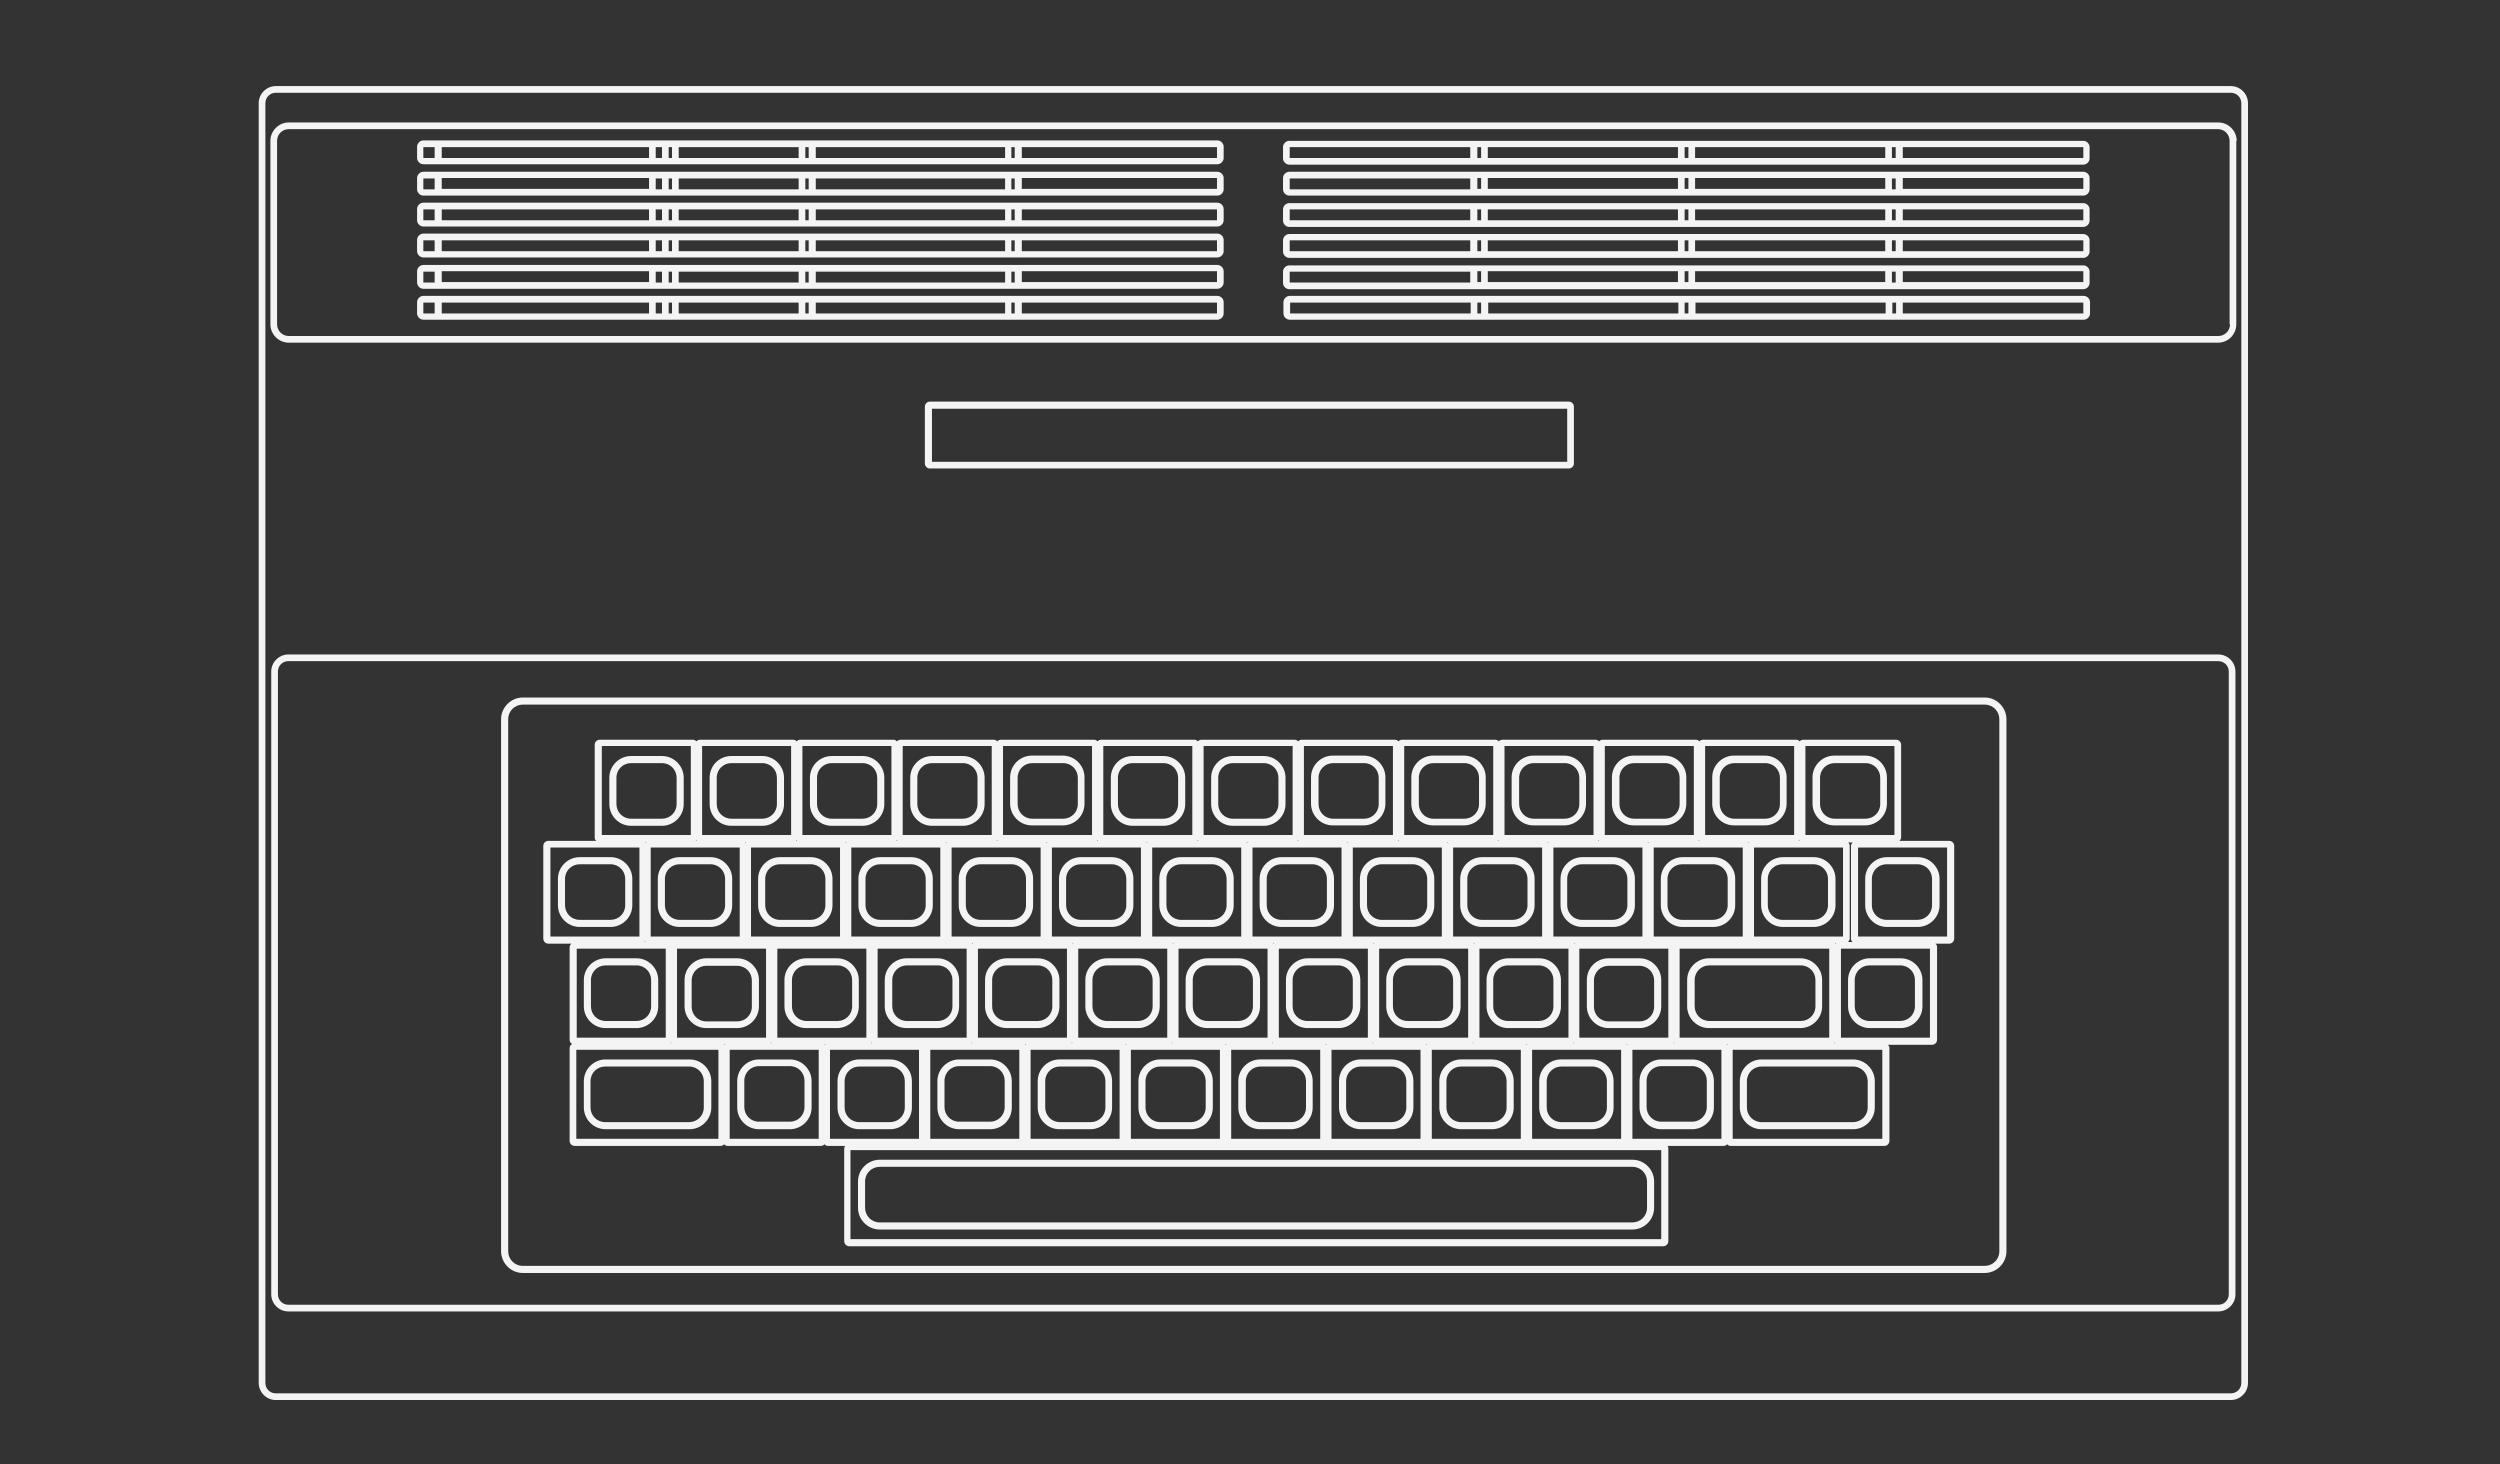 <?xml version="1.0" encoding="UTF-8"?>
<svg id="Layer_3" xmlns="http://www.w3.org/2000/svg" version="1.1" xmlns:cc="http://creativecommons.org/ns#" xmlns:dc="http://purl.org/dc/elements/1.1/" xmlns:rdf="http://www.w3.org/1999/02/22-rdf-syntax-ns#" viewBox="0 0 598.2 350.3">
  <rect x="0" y="0" width="598.2" height="350.3" fill="#333333" stroke="none"/>
  <!-- Generator: Adobe Illustrator 29.1.0, SVG Export Plug-In . SVG Version: 2.1.0 Build 142)  -->
  <defs>
    <style>
      .st0 {
        fill: #f4f4f4;
      }
    </style>
  </defs>
  <path class="st0" d="M158.4,180.9h-7.4c-2.8,0-5.2,2.3-5.2,5.2v6.3c0,2.8,2.3,5.2,5.2,5.2h7.4c2.8,0,5.2-2.3,5.2-5.2v-6.3c0-2.8-2.3-5.2-5.2-5.2ZM161.9,192.4c0,2-1.6,3.5-3.5,3.5h-7.4c-2,0-3.5-1.6-3.5-3.5v-6.3c0-2,1.6-3.5,3.5-3.5h7.4c2,0,3.5,1.6,3.5,3.5v6.3s0,0,0,0Z"/>
  <path class="st0" d="M182.4,180.9h-7.4c-2.9,0-5.2,2.3-5.2,5.2v6.3c0,2.8,2.3,5.2,5.2,5.2h7.4c2.8,0,5.2-2.3,5.2-5.2v-6.3c0-2.8-2.3-5.2-5.2-5.2ZM185.9,192.4c0,2-1.6,3.5-3.5,3.5h-7.4c-2,0-3.5-1.6-3.5-3.5v-6.3c0-2,1.6-3.5,3.5-3.5h7.4c2,0,3.5,1.6,3.5,3.5v6.3s0,0,0,0Z"/>
  <path class="st0" d="M206.4,180.9h-7.4c-2.8,0-5.2,2.3-5.2,5.2v6.3c0,2.8,2.3,5.2,5.2,5.2h7.4c2.8,0,5.2-2.3,5.2-5.2v-6.3c0-2.8-2.3-5.2-5.2-5.2ZM209.9,192.4c0,2-1.6,3.5-3.5,3.5h-7.4c-2,0-3.5-1.6-3.5-3.5v-6.3c0-2,1.6-3.5,3.5-3.5h7.4c2,0,3.5,1.6,3.5,3.5v6.3Z"/>
  <path class="st0" d="M230.4,180.9h-7.4c-2.8,0-5.2,2.3-5.2,5.2v6.3c0,2.8,2.3,5.2,5.2,5.2h7.4c2.8,0,5.2-2.3,5.2-5.2v-6.3c0-2.8-2.3-5.2-5.2-5.2ZM233.9,192.4c0,2-1.6,3.5-3.5,3.5h-7.4c-2,0-3.5-1.6-3.5-3.5v-6.3c0-2,1.6-3.5,3.5-3.5h7.4c2,0,3.5,1.6,3.5,3.5v6.3Z"/>
  <path class="st0" d="M259.5,186c0-2.8-2.3-5.2-5.2-5.2h-7.4c-2.8,0-5.2,2.3-5.2,5.2v6.3c0,2.8,2.3,5.2,5.2,5.2h7.4c2.9,0,5.2-2.3,5.2-5.2h0v-6.3ZM257.9,192.4c0,2-1.6,3.5-3.5,3.5h-7.4c-2,0-3.5-1.6-3.5-3.5v-6.3c0-2,1.6-3.5,3.5-3.5h7.4c2,0,3.5,1.6,3.5,3.5v6.3Z"/>
  <path class="st0" d="M278.4,180.9h-7.4c-2.9,0-5.2,2.3-5.2,5.2v6.3c0,2.8,2.3,5.2,5.2,5.2h7.4c2.8,0,5.2-2.3,5.2-5.2v-6.3c0-2.8-2.3-5.2-5.2-5.2ZM281.9,192.4c0,2-1.6,3.5-3.5,3.5h-7.4c-2,0-3.5-1.6-3.5-3.5v-6.3c0-2,1.6-3.5,3.5-3.5h7.4c2,0,3.5,1.6,3.5,3.5v6.3s0,0,0,0Z"/>
  <path class="st0" d="M302.4,180.9h-7.4c-2.8,0-5.2,2.3-5.2,5.2v6.3c0,2.8,2.3,5.2,5.2,5.2h7.4c2.8,0,5.2-2.3,5.2-5.2v-6.3c0-2.8-2.3-5.2-5.2-5.2ZM305.9,192.4c0,2-1.6,3.5-3.5,3.5h-7.4c-2,0-3.5-1.6-3.5-3.5v-6.3c0-2,1.6-3.5,3.5-3.5h7.4c2,0,3.5,1.6,3.5,3.5v6.3s0,0,0,0Z"/>
  <path class="st0" d="M331.5,186c0-2.8-2.3-5.2-5.2-5.2h-7.4c-2.8,0-5.2,2.3-5.2,5.2v6.3c0,2.8,2.3,5.2,5.2,5.2h7.4c2.8,0,5.2-2.3,5.2-5.2h0v-6.3ZM329.9,192.4c0,2-1.6,3.5-3.5,3.5h-7.4c-2,0-3.5-1.6-3.5-3.5v-6.3c0-2,1.6-3.5,3.5-3.5h7.4c2,0,3.5,1.6,3.5,3.5v6.3Z"/>
  <path class="st0" d="M355.5,186c0-2.8-2.3-5.2-5.2-5.2h-7.4c-2.8,0-5.2,2.3-5.2,5.2v6.3c0,2.8,2.3,5.2,5.2,5.2h7.4c2.8,0,5.2-2.3,5.2-5.2h0v-6.3ZM353.9,192.4c0,2-1.6,3.5-3.5,3.5h-7.4c-2,0-3.5-1.6-3.5-3.5v-6.3c0-2,1.6-3.5,3.5-3.5h7.4c2,0,3.5,1.6,3.5,3.5v6.3s0,0,0,0Z"/>
  <path class="st0" d="M379.5,186c0-2.8-2.3-5.2-5.2-5.2h-7.4c-2.8,0-5.2,2.3-5.2,5.2v6.3c0,2.8,2.3,5.2,5.2,5.2h7.4c2.8,0,5.2-2.3,5.2-5.2h0v-6.3ZM377.9,192.4c0,2-1.6,3.5-3.5,3.5h-7.4c-2,0-3.5-1.6-3.5-3.5v-6.3c0-2,1.6-3.5,3.5-3.5h7.4c2,0,3.5,1.6,3.5,3.5v6.3Z"/>
  <path class="st0" d="M403.5,186c0-2.8-2.3-5.2-5.2-5.2h-7.4c-2.8,0-5.2,2.3-5.2,5.2v6.3c0,2.8,2.3,5.2,5.2,5.2h0s7.4,0,7.4,0c2.8,0,5.2-2.3,5.2-5.2h0v-6.3ZM401.9,192.4c0,2-1.6,3.5-3.5,3.5h-7.4c-2,0-3.5-1.6-3.5-3.5v-6.3c0-2,1.6-3.5,3.5-3.5h7.4c2,0,3.5,1.6,3.5,3.5v6.3Z"/>
  <path class="st0" d="M427.5,186c0-2.8-2.3-5.2-5.2-5.2h-7.4c-2.8,0-5.2,2.3-5.2,5.2v6.3c0,2.8,2.3,5.2,5.2,5.2h7.4c2.8,0,5.2-2.3,5.2-5.2h0v-6.3ZM425.9,192.4c0,2-1.6,3.5-3.5,3.5h-7.4c-2,0-3.5-1.6-3.5-3.5v-6.3c0-2,1.6-3.5,3.5-3.5h7.4c2,0,3.5,1.6,3.5,3.5v6.3s0,0,0,0Z"/>
  <path class="st0" d="M451.5,186c0-2.8-2.3-5.2-5.2-5.2h-7.4c-2.8,0-5.2,2.3-5.2,5.2v6.3c0,2.8,2.3,5.2,5.2,5.2h7.4c2.8,0,5.2-2.3,5.2-5.2h0v-6.3ZM449.9,192.4c0,2-1.6,3.5-3.5,3.5h-7.4c-2,0-3.5-1.6-3.5-3.5v-6.3c0-2,1.6-3.5,3.5-3.5h7.4c2,0,3.5,1.6,3.5,3.5v6.3Z"/>
  <path class="st0" d="M146.1,205.1h-7.4c-2.8,0-5.2,2.3-5.2,5.2v6.3c0,2.8,2.3,5.2,5.2,5.2h7.4c2.8,0,5.2-2.3,5.2-5.2v-6.3c0-2.8-2.3-5.2-5.2-5.2ZM149.6,216.6c0,2-1.6,3.5-3.5,3.5h-7.4c-2,0-3.5-1.6-3.5-3.5v-6.3c0-2,1.6-3.5,3.5-3.5h7.4c2,0,3.5,1.6,3.5,3.5v6.3Z"/>
  <path class="st0" d="M162.6,221.8h7.4c2.8,0,5.2-2.3,5.2-5.2v-6.3c0-2.8-2.3-5.2-5.2-5.2h-7.4c-2.8,0-5.2,2.3-5.2,5.2v6.3c0,2.8,2.3,5.2,5.2,5.2ZM159.1,210.3c0-2,1.6-3.5,3.5-3.5h7.4c2,0,3.5,1.6,3.5,3.5v6.3c0,2-1.6,3.5-3.5,3.5h-7.4c-2,0-3.5-1.6-3.5-3.5v-6.3Z"/>
  <path class="st0" d="M186.6,221.8h7.4c2.8,0,5.2-2.3,5.2-5.2v-6.3c0-2.8-2.3-5.2-5.2-5.2h-7.4c-2.8,0-5.2,2.3-5.2,5.2v6.3c0,2.8,2.3,5.2,5.2,5.2ZM183.1,210.3c0-2,1.6-3.5,3.5-3.5h7.4c2,0,3.5,1.6,3.5,3.5v6.3c0,2-1.6,3.5-3.5,3.5h-7.4c-2,0-3.5-1.6-3.5-3.5v-6.3Z"/>
  <path class="st0" d="M210.6,221.8h7.4c2.8,0,5.2-2.3,5.2-5.2v-6.3c0-2.8-2.3-5.2-5.2-5.2h-7.4c-2.8,0-5.2,2.3-5.2,5.2v6.3c0,2.8,2.3,5.2,5.2,5.2ZM207.1,210.3c0-2,1.6-3.5,3.5-3.5h7.4c2,0,3.5,1.6,3.5,3.5v6.3c0,2-1.6,3.5-3.5,3.5h-7.4c-2,0-3.5-1.6-3.5-3.5v-6.3Z"/>
  <path class="st0" d="M234.6,221.8h7.4c2.8,0,5.2-2.3,5.2-5.2v-6.3c0-2.8-2.3-5.2-5.2-5.2h-7.4c-2.8,0-5.2,2.3-5.2,5.2v6.3c0,2.8,2.3,5.2,5.2,5.2ZM231.1,210.3c0-2,1.6-3.5,3.5-3.5h7.4c2,0,3.5,1.6,3.5,3.5v6.3c0,2-1.6,3.5-3.5,3.5h-7.4c-2,0-3.5-1.6-3.5-3.5v-6.3Z"/>
  <path class="st0" d="M258.6,221.8h7.4c2.8,0,5.2-2.3,5.2-5.2v-6.3c0-2.8-2.3-5.2-5.2-5.2h-7.4c-2.8,0-5.2,2.3-5.2,5.2v6.3c0,2.8,2.3,5.2,5.2,5.2ZM255.1,210.3c0-2,1.6-3.5,3.5-3.5h7.4c2,0,3.5,1.6,3.5,3.5v6.3c0,2-1.6,3.5-3.5,3.5h-7.4c-2,0-3.5-1.6-3.5-3.5v-6.3Z"/>
  <path class="st0" d="M282.6,221.8h7.4c2.8,0,5.2-2.3,5.2-5.2v-6.3c0-2.8-2.3-5.2-5.2-5.2h-7.4c-2.8,0-5.2,2.3-5.2,5.2v6.3c0,2.8,2.3,5.2,5.2,5.2ZM279.1,210.3c0-2,1.6-3.5,3.5-3.5h7.4c2,0,3.5,1.6,3.5,3.5v6.3c0,2-1.6,3.5-3.5,3.5h-7.4c-2,0-3.5-1.6-3.5-3.5v-6.3Z"/>
  <path class="st0" d="M306.6,221.8h7.4c2.8,0,5.2-2.3,5.2-5.2v-6.3c0-2.8-2.3-5.2-5.2-5.2h-7.4c-2.8,0-5.2,2.3-5.2,5.2v6.3c0,2.8,2.3,5.2,5.2,5.2ZM303.1,210.3c0-2,1.6-3.5,3.5-3.5h7.4c2,0,3.5,1.6,3.5,3.5v6.3c0,2-1.6,3.5-3.5,3.5h-7.4c-2,0-3.5-1.6-3.5-3.5v-6.3Z"/>
  <path class="st0" d="M330.6,221.8h7.4c2.8,0,5.2-2.3,5.2-5.2v-6.3c0-2.8-2.3-5.2-5.2-5.2h-7.4c-2.8,0-5.2,2.3-5.2,5.2v6.3c0,2.8,2.3,5.2,5.2,5.2ZM327.1,210.3c0-2,1.6-3.5,3.5-3.5h7.4c2,0,3.5,1.6,3.5,3.5v6.3c0,2-1.6,3.5-3.5,3.5h-7.4c-2,0-3.5-1.6-3.5-3.5v-6.3Z"/>
  <path class="st0" d="M354.6,221.8h7.4c2.8,0,5.2-2.3,5.2-5.2v-6.3c0-2.8-2.3-5.2-5.2-5.2h-7.4c-2.8,0-5.2,2.3-5.2,5.2v6.3c0,2.8,2.3,5.2,5.2,5.2ZM351.1,210.3c0-2,1.6-3.5,3.5-3.5h7.4c2,0,3.5,1.6,3.5,3.5v6.3c0,2-1.6,3.5-3.5,3.5h-7.4c-2,0-3.5-1.6-3.5-3.5v-6.3Z"/>
  <path class="st0" d="M378.6,221.8h7.4c2.8,0,5.2-2.3,5.2-5.2v-6.3c0-2.8-2.3-5.2-5.2-5.2h-7.4c-2.8,0-5.2,2.3-5.2,5.2v6.3c0,2.8,2.3,5.2,5.2,5.2ZM375,210.3c0-2,1.6-3.5,3.5-3.5h7.4c2,0,3.5,1.6,3.5,3.5v6.3c0,2-1.6,3.5-3.5,3.5h-7.4c-2,0-3.5-1.6-3.5-3.5v-6.3Z"/>
  <path class="st0" d="M402.6,221.8h7.4c2.8,0,5.2-2.3,5.2-5.2v-6.3c0-2.8-2.3-5.2-5.2-5.2h-7.4c-2.8,0-5.2,2.3-5.2,5.2v6.3c0,2.8,2.3,5.2,5.2,5.2ZM399,210.3c0-2,1.6-3.5,3.5-3.5h7.4c2,0,3.5,1.6,3.5,3.5v6.3c0,2-1.6,3.5-3.5,3.5h-7.4c-2,0-3.5-1.6-3.5-3.5v-6.3Z"/>
  <path class="st0" d="M426.6,221.8h7.4c2.8,0,5.2-2.3,5.2-5.2v-6.3c0-2.8-2.3-5.2-5.2-5.2h-7.4c-2.8,0-5.2,2.3-5.2,5.2v6.3c0,2.8,2.3,5.2,5.2,5.2ZM423,210.3c0-2,1.6-3.5,3.5-3.5h7.4c2,0,3.5,1.6,3.5,3.5v6.3c0,2-1.6,3.5-3.5,3.5h-7.4c-2,0-3.5-1.6-3.5-3.5v-6.3Z"/>
  <path class="st0" d="M466.3,201.2h-11.8c.2-.2.4-.5.4-.8h0v-22.2c0-.6-.5-1.2-1.2-1.2h-22.2c-.4,0-.7.2-.9.4-.2-.3-.5-.4-.9-.4h-22.2c-.4,0-.7.2-.9.4-.2-.3-.5-.4-.9-.4h-22.2c-.4,0-.7.2-.9.4-.2-.3-.5-.4-.9-.4h-22.2c-.4,0-.7.2-.9.4-.2-.3-.5-.4-.9-.4h-22.2c-.4,0-.7.2-.9.4-.2-.3-.5-.4-.9-.4h-22.2c-.4,0-.7.2-.9.4-.2-.3-.5-.4-.9-.4h-22.2c-.4,0-.7.2-.9.4-.2-.3-.5-.4-.9-.4h-22.2c-.4,0-.7.2-.9.4-.2-.3-.5-.4-.9-.4h-22.2c-.4,0-.7.2-.9.4-.2-.3-.5-.4-.9-.4h-22.2c-.4,0-.7.2-.9.4-.2-.3-.5-.4-.9-.4h-22.2c-.4,0-.7.2-.9.4-.2-.3-.5-.4-.9-.4h-22.2c-.4,0-.7.2-.9.4-.2-.3-.5-.4-.9-.4h-22.2c-.6,0-1.2.5-1.2,1.2v22.2c0,.3.1.6.4.8h-11.5c-.6,0-1.2.5-1.2,1.2v22.2c0,.6.5,1.2,1.2,1.2h5.5c-.2.2-.4.5-.4.8v22.2c0,.4.2.8.6,1-.4.2-.6.6-.6,1v22.2c0,.6.5,1.2,1.2,1.2h34.9c.4,0,.7-.2.9-.4.2.3.5.4.9.4h22.2c.4,0,.7-.2.9-.4.2.3.5.4.9.4h4c-.1.2-.2.4-.2.6v22.2c0,.6.5,1.2,1.2,1.2h194.8c.6,0,1.2-.5,1.2-1.2v-22.2c0-.2,0-.4-.2-.6h13.4c.4,0,.7-.2.9-.4.2.3.5.4.9.4h36.7c.6,0,1.2-.5,1.2-1.2h0v-22.2c0-.3-.1-.6-.4-.8h10.6c.6,0,1.2-.5,1.2-1.2v-22.2c0-.3-.1-.6-.4-.8h3.3c.6,0,1.2-.5,1.2-1.2h0v-22.2c0-.6-.5-1.2-1.2-1.2ZM443.3,225.4h-1.1c.2-.2.4-.5.4-.8h0v-22.2c0-.3-.1-.6-.4-.8h1.1c-.2.2-.4.5-.4.8v22.2c0,.3.1.6.4.8ZM413.2,250s0,0,0-.1h.2s0,0,0,.1ZM197.3,250s0,0,0-.1h.2s0,0,0,.1ZM173.3,250s0,0,0-.1h.2s0,0,0,.1ZM166.7,201s0,0,0,.1h-.2s0,0,0-.1ZM190.7,201s0,0,0,.1h-.2s0,0,0-.1ZM214.7,201s0,0,0,.1h-.2s0,0,0-.1ZM238.7,201s0,0,0,.1h-.2s0,0,0-.1ZM262.7,201s0,0,0,.1h-.2s0,0,0-.1ZM286.7,201s0,0,0,.1h-.2s0,0,0-.1ZM310.7,201s0,0,0,.1h-.2s0,0,0-.1ZM334.7,201s0,0,0,.1h-.2s0,0,0-.1ZM358.6,201s0,0,0,.1h-.2s0,0,0-.1ZM382.6,201s0,0,0,.1h-.2s0,0,0-.1ZM406.6,201s0,0,0,.1h-.2s0,0,0-.1ZM430.6,201s0,0,0,.1h-.2s0,0,0-.1ZM441,224.1h-21.3s0-21.3,0-21.3h21.3s0,21.3,0,21.3ZM418.4,225.4h-.2s0,0,0-.1c0,0,0,0,0,.1ZM417,202.8v21.3h-21.3v-21.3h21.3ZM394.4,225.4h-.2s0,0,0-.1c0,0,0,0,0,.1ZM365.2,250s0,0,0-.1h.2s0,0,0,.1ZM341.2,250s0,0,0-.1h.2s0,0,0,.1ZM317.2,250s0,0,0-.1h.2s0,0,0,.1ZM293.2,250s0,0,0-.1h.2s0,0,0,.1ZM269.3,250s0,0,0-.1h.2s0,0,0,.1ZM245.3,250s0,0,0-.1h.2s0,0,0,.1ZM243.9,251.2v21.3h-21.3v-21.3h21.3ZM375.3,227v21.3s-21.3,0-21.3,0v-21.3s21.3,0,21.3,0ZM352.6,249.5s0,0,0,.1h-.2s0,0,0-.1ZM352.6,225.8s0,0,0-.1h.2s0,0,0,.1ZM351.3,227v21.3h-21.3s0-21.3,0-21.3h21.3ZM328.6,249.5s0,0,0,.1h-.2s0,0,0-.1ZM328.6,225.8s0,0,0-.1h.2s0,0,0,.1ZM327.3,227v21.3h-21.3v-21.3h21.3ZM304.6,249.5s0,0,0,.1h-.2s0,0,0-.1ZM304.6,225.8s0,0,0-.1h.2s0,0,0,.1ZM303.3,227v21.3h-21.3v-21.3h21.3ZM280.6,249.5s0,0,0,.1h-.2s0,0,0-.1ZM280.6,225.8s0,0,0-.1h.2s0,0,0,.1ZM279.3,227v21.3s-21.3,0-21.3,0v-21.3h21.3ZM256.6,249.5s0,0,0,.1h-.2s0,0,0-.1ZM256.6,225.8s0,0,0-.1h.2s0,0,0,.1ZM255.3,227v21.3h-21.3v-21.3h21.3ZM232.6,225.8s0,0,0-.1h.2s0,0,0,.1ZM232.6,249.5s0,0,0,.1h-.2s0,0,0-.1ZM246.6,251.2h21.3v21.3h-21.3v-21.3ZM270.6,251.2h21.3v21.3h-21.3v-21.3ZM294.6,251.2h21.3v21.3h-21.3v-21.3ZM318.6,251.2h21.3v21.3h-21.3v-21.3ZM342.6,251.2h21.3v21.3h-21.3v-21.3ZM366.6,251.2h21.3v21.3h-21.3v-21.3ZM376.6,249.5s0,0,0,.1h-.2s0,0,0-.1ZM376.6,225.8s0,0,0-.1h.2s0,0,0,.1ZM393,202.8v21.3h-21.3v-21.3h21.3ZM370.4,225.4h-.2s0,0,0-.1c0,0,0,0,0,.1ZM369,202.8v21.3h-21.3v-21.3h21.3ZM346.4,225.4h-.2s0,0,0-.1c0,0,0,0,0,.1ZM345,202.8v21.3h-21.3s0-21.3,0-21.3h21.3ZM322.4,225.4h-.2s0,0,0-.1c0,0,0,0,0,.1ZM321,202.8v21.3h-21.3v-21.3h21.3ZM298.4,225.4h-.2s0,0,0-.1c0,0,0,0,0,.1ZM297,202.8v21.3h-21.3v-21.3h21.3ZM274.4,225.4h-.2s0,0,0-.1c0,0,0,0,0,.1ZM273,202.8v21.3h-21.3v-21.3h21.3ZM250.4,225.4h-.2s0,0,0-.1c0,0,0,0,0,.1ZM249,202.8v21.3h-21.3v-21.3h21.3ZM226.4,225.4h-.2s0,0,0-.1c0,0,0,0,0,.1ZM225,202.8v21.3h-21.3v-21.3h21.3ZM202.4,225.4h-.2s0,0,0-.1c0,0,0,0,0,.1ZM201,202.8v21.3h-21.3v-21.3h21.3ZM178.4,225.4h-.2s0,0,0-.1c0,0,0,0,0,.1ZM177,202.8v21.3h-21.3v-21.3h21.3ZM160.5,225.7h.2s0,0,0,.1c0,0,0,0,0-.1ZM162,248.3v-21.3h21.3v21.3h-21.3ZM184.5,225.7h.2s0,0,0,.1c0,0,0,0,0-.1ZM186,248.3v-21.3h21.3v21.3h-21.3ZM208.5,225.7h.2s0,0,0,.1c0,0,0,0,0-.1ZM210,248.3v-21.3h21.3v21.3s-21.3,0-21.3,0ZM377.9,248.3v-21.3h21.3v21.3h-21.3ZM400.5,225.7h.2s0,0,0,.1c0,0,0,0,0-.1ZM401.9,248.3v-21.3h35.8v21.3h-35.8ZM418.3,201.6s0,0,0-.1h.2s0,0,0,.1ZM394.3,201.6s0,0,0-.1h.2s0,0,0,.1ZM370.3,201.6s0,0,0-.1h.2s0,0,0,.1ZM346.3,201.6s0,0,0-.1h.2s0,0,0,.1ZM322.3,201.6s0,0,0-.1h.2s0,0,0,.1ZM298.3,201.6s0,0,0-.1h.2s0,0,0,.1ZM274.3,201.6s0,0,0-.1h.2s0,0,0,.1ZM250.3,201.6s0,0,0-.1h.2s0,0,0,.1ZM226.3,201.6s0,0,0-.1h.2s0,0,0,.1ZM202.3,201.6s0,0,0-.1h.2s0,0,0,.1ZM178.3,201.6s0,0,0-.1h.2s0,0,0,.1ZM154.4,201.6s0,0,0-.1h.2s0,0,0,.1ZM154.4,225.3s0,0,0,.1h-.2s0,0,0-.1ZM159.3,227v21.3h-21.3v-21.3h21.3ZM160.6,249.5s0,0,0,.1h-.2s0,0,0-.1ZM184.6,249.5s0,0,0,.1h-.2s0,0,0-.1ZM208.6,249.5s0,0,0,.1h-.2s0,0,0-.1ZM221.3,249.9s0,0,0,.1c0,0,0,0,0-.1h.2ZM389.2,250s0,0,0-.1h.2s0,0,0,.1ZM400.6,249.5s0,0,0,.1h-.2s0,0,0-.1ZM439.1,249.5s0,0,0,.1h-.2s0,0,0-.1ZM439.1,225.8s0,0,0-.1h.2s0,0,0,.1ZM432,178.5h21.3s0,21.3,0,21.3h-21.3s0-21.3,0-21.3ZM408,178.5h21.3v21.3h-21.3s0-21.3,0-21.3ZM384,178.5h21.3v21.3h-21.3v-21.3ZM360,178.5h21.3v21.3h-21.3v-21.3ZM336,178.5h21.3v21.3h-21.3v-21.3ZM312,178.5h21.3v21.3h-21.3v-21.3ZM288,178.5h21.3v21.3s-21.3,0-21.3,0v-21.3ZM264,178.5h21.3v21.3h-21.3v-21.3ZM240,178.5h21.3v21.3h-21.3v-21.3ZM216,178.5h21.3v21.3h-21.3v-21.3ZM192,178.5h21.3v21.3h-21.3v-21.3ZM168,178.5h21.3v21.3h-21.3v-21.3ZM144,178.5h21.3v21.3h-21.3v-21.3ZM131.7,202.8h21.3v21.3h-21.3v-21.3ZM171.9,272.5h-34v-21.3h34v21.3ZM195.9,272.5h-21.3v-21.3h21.3v21.3ZM198.6,251.2h21.3v21.3h-21.3v-21.3ZM397.5,296.5h-194v-21.3h194v21.3ZM411.9,272.5h-21.3v-21.3h21.3v21.3ZM450.4,272.5h-35.8v-21.3h35.8v21.3ZM461.8,248.3h-21.3s0-21.3,0-21.3h21.3v21.3ZM465.9,224.1h-21.3v-21.3s21.3,0,21.3,0v21.3Z"/>
  <path class="st0" d="M451.5,221.8h7.4c2.8,0,5.2-2.3,5.2-5.2v-6.3c0-2.8-2.3-5.2-5.2-5.2h-7.4c-2.8,0-5.2,2.3-5.2,5.2v6.3c0,2.8,2.3,5.2,5.2,5.2ZM447.9,210.3c0-2,1.6-3.5,3.5-3.5h7.4c2,0,3.5,1.6,3.5,3.5v6.3c0,2-1.6,3.5-3.5,3.5h-7.4c-2,0-3.5-1.6-3.5-3.5v-6.3Z"/>
  <path class="st0" d="M144.9,246h7.4c2.8,0,5.2-2.3,5.2-5.2v-6.3c0-2.8-2.3-5.2-5.2-5.2h-7.4c-2.8,0-5.2,2.3-5.2,5.2v6.3c0,2.8,2.3,5.2,5.2,5.2ZM141.4,234.5c0-2,1.6-3.5,3.5-3.5h7.4c2,0,3.5,1.6,3.5,3.5v6.3c0,2-1.6,3.5-3.5,3.5h-7.4c-2,0-3.5-1.6-3.5-3.5v-6.3Z"/>
  <path class="st0" d="M176.4,229.3h-7.4c-2.8,0-5.2,2.3-5.2,5.2v6.3c0,2.8,2.3,5.2,5.2,5.2h7.4c2.8,0,5.2-2.3,5.2-5.2v-6.3c0-2.8-2.3-5.2-5.2-5.2ZM176.4,244.4h-7.4c-2,0-3.5-1.6-3.5-3.5v-6.3c0-2,1.6-3.5,3.5-3.5h7.4c2,0,3.5,1.6,3.5,3.5v6.3c0,2-1.6,3.5-3.5,3.5Z"/>
  <path class="st0" d="M200.3,229.3h-7.4c-2.8,0-5.2,2.3-5.2,5.2v6.3c0,2.8,2.3,5.2,5.2,5.2h7.4c2.8,0,5.2-2.3,5.2-5.2v-6.3c0-2.8-2.3-5.2-5.2-5.2ZM203.9,240.8c0,2-1.6,3.5-3.5,3.5h-7.4c-2,0-3.5-1.6-3.5-3.5v-6.3c0-2,1.6-3.5,3.5-3.5h7.4c2,0,3.5,1.6,3.5,3.5v6.3Z"/>
  <path class="st0" d="M224.3,229.3h-7.4c-2.8,0-5.2,2.3-5.2,5.2v6.3c0,2.8,2.3,5.2,5.2,5.2h7.4c2.8,0,5.2-2.3,5.2-5.2v-6.3c0-2.8-2.3-5.2-5.2-5.2ZM227.9,240.8c0,2-1.6,3.5-3.5,3.5h-7.4c-2,0-3.5-1.6-3.5-3.5v-6.3c0-2,1.6-3.5,3.5-3.5h7.4c2,0,3.5,1.6,3.5,3.5v6.3Z"/>
  <path class="st0" d="M240.9,246h7.4c2.8,0,5.2-2.3,5.2-5.2v-6.3c0-2.8-2.3-5.2-5.2-5.2h-7.4c-2.8,0-5.2,2.3-5.2,5.2v6.3c0,2.8,2.3,5.2,5.2,5.2ZM237.4,234.5c0-2,1.6-3.5,3.5-3.5h7.4c2,0,3.5,1.6,3.5,3.5v6.3c0,2-1.6,3.5-3.5,3.5h-7.4c-2,0-3.5-1.6-3.5-3.5v-6.3Z"/>
  <path class="st0" d="M264.9,246h7.4c2.8,0,5.2-2.3,5.2-5.2v-6.3c0-2.8-2.3-5.2-5.2-5.2h-7.4c-2.8,0-5.2,2.3-5.2,5.2v6.3c0,2.8,2.3,5.2,5.2,5.2ZM261.4,234.5c0-2,1.6-3.5,3.5-3.5h7.4c2,0,3.5,1.6,3.5,3.5v6.3c0,2-1.6,3.5-3.5,3.5h-7.4c-2,0-3.5-1.6-3.5-3.5v-6.3Z"/>
  <path class="st0" d="M288.9,246h7.4c2.8,0,5.2-2.3,5.2-5.2v-6.3c0-2.8-2.3-5.2-5.2-5.2h-7.4c-2.8,0-5.2,2.3-5.2,5.2v6.3c0,2.8,2.3,5.2,5.2,5.2ZM285.4,234.5c0-2,1.6-3.5,3.5-3.5h7.4c2,0,3.5,1.6,3.5,3.5v6.3c0,2-1.6,3.5-3.5,3.5h-7.4c-2,0-3.5-1.6-3.5-3.5v-6.3Z"/>
  <path class="st0" d="M312.9,246h7.4c2.8,0,5.2-2.3,5.2-5.2v-6.3c0-2.8-2.3-5.2-5.2-5.2h-7.4c-2.8,0-5.2,2.3-5.2,5.2v6.3c0,2.8,2.3,5.2,5.2,5.2ZM309.3,234.5c0-2,1.6-3.5,3.5-3.5h7.4c2,0,3.5,1.6,3.5,3.5v6.3c0,2-1.6,3.5-3.5,3.5h-7.4c-2,0-3.5-1.6-3.5-3.5v-6.3Z"/>
  <path class="st0" d="M336.9,246h7.4c2.8,0,5.2-2.3,5.2-5.2v-6.3c0-2.8-2.3-5.2-5.2-5.2h-7.4c-2.8,0-5.2,2.3-5.2,5.2v6.3c0,2.8,2.3,5.2,5.2,5.2ZM333.3,234.5c0-2,1.6-3.5,3.5-3.5h7.4c2,0,3.5,1.6,3.5,3.5v6.3c0,2-1.6,3.5-3.5,3.5h-7.4c-2,0-3.5-1.6-3.5-3.5v-6.3Z"/>
  <path class="st0" d="M360.9,246h7.4c2.8,0,5.2-2.3,5.2-5.2v-6.3c0-2.8-2.3-5.2-5.2-5.2h-7.4c-2.8,0-5.2,2.3-5.2,5.2v6.3c0,2.8,2.3,5.2,5.2,5.2ZM357.3,234.5c0-2,1.6-3.5,3.5-3.5h7.4c2,0,3.5,1.6,3.5,3.5v6.3c0,2-1.6,3.5-3.5,3.5h-7.4c-2,0-3.5-1.6-3.5-3.5v-6.3Z"/>
  <path class="st0" d="M392.3,229.3h-7.4c-2.9,0-5.2,2.3-5.2,5.2v6.3c0,2.8,2.3,5.2,5.2,5.2h7.4c2.8,0,5.2-2.3,5.2-5.2v-6.3c0-2.8-2.3-5.2-5.2-5.2ZM392.3,244.4h-7.4c-2,0-3.5-1.6-3.5-3.5v-6.3c0-2,1.6-3.5,3.5-3.5h7.4c2,0,3.5,1.6,3.5,3.5v6.3c0,2-1.6,3.5-3.5,3.5Z"/>
  <path class="st0" d="M430.8,229.3h-21.9c-2.8,0-5.2,2.3-5.2,5.2v6.3c0,2.8,2.3,5.2,5.2,5.2h21.9c2.8,0,5.2-2.3,5.2-5.2v-6.3c0-2.8-2.3-5.2-5.2-5.2ZM434.4,240.8c0,2-1.6,3.5-3.5,3.5h-21.9c-2,0-3.5-1.6-3.5-3.5v-6.3c0-2,1.6-3.5,3.5-3.5h21.9c2,0,3.5,1.6,3.5,3.5v6.3Z"/>
  <path class="st0" d="M447.4,246h7.4c2.8,0,5.2-2.3,5.2-5.2v-6.3c0-2.8-2.3-5.2-5.2-5.2h-7.4c-2.8,0-5.2,2.3-5.2,5.2v6.3c0,2.8,2.3,5.2,5.2,5.2ZM443.8,234.5c0-2,1.6-3.5,3.5-3.5h7.4c2,0,3.5,1.6,3.5,3.5v6.3c0,2-1.6,3.5-3.5,3.5h-7.4c-2,0-3.5-1.6-3.5-3.5v-6.3Z"/>
  <path class="st0" d="M144.9,270.2h0s20.1,0,20.1,0c2.8,0,5.2-2.3,5.2-5.2v-6.3c0-2.8-2.3-5.2-5.2-5.2h-20.1c-2.8,0-5.2,2.3-5.2,5.2v6.3c0,2.8,2.3,5.2,5.2,5.2ZM141.3,258.7c0-2,1.6-3.5,3.5-3.5h20.1c2,0,3.5,1.6,3.5,3.5v6.3h0c0,2-1.6,3.5-3.5,3.5h-20.1c-2,0-3.5-1.6-3.5-3.5v-6.3Z"/>
  <path class="st0" d="M210.5,294.2h180.1c2.8,0,5.2-2.3,5.2-5.2h0v-6.3c0-2.8-2.3-5.2-5.2-5.2h-180.1c-2.8,0-5.2,2.3-5.2,5.2v6.3c0,2.8,2.3,5.2,5.2,5.2ZM207,282.7c0-2,1.6-3.5,3.5-3.5h180.1c2,0,3.5,1.6,3.5,3.5v6.3c0,2-1.6,3.5-3.5,3.5h-180.1c-2,0-3.5-1.6-3.5-3.5v-6.3Z"/>
  <path class="st0" d="M181.6,270.2h7.4c2.8,0,5.2-2.3,5.2-5.2v-6.3c0-2.8-2.3-5.2-5.2-5.2h-7.4c-2.8,0-5.2,2.3-5.2,5.2v6.3c0,2.8,2.3,5.2,5.2,5.2ZM181.6,255.1h7.4c2,0,3.5,1.6,3.5,3.5v6.3c0,2-1.6,3.5-3.5,3.5h-7.4c-2,0-3.5-1.6-3.5-3.5v-6.3c0-2,1.6-3.5,3.5-3.5Z"/>
  <path class="st0" d="M213,253.5h-7.4c-2.8,0-5.2,2.3-5.2,5.2v6.3c0,2.8,2.3,5.2,5.2,5.2h7.4c2.8,0,5.2-2.3,5.2-5.2v-6.3c0-2.8-2.3-5.2-5.2-5.2ZM216.5,265c0,2-1.6,3.5-3.5,3.5h-7.4c-2,0-3.5-1.6-3.5-3.5v-6.3c0-2,1.6-3.5,3.5-3.5h7.4c2,0,3.5,1.6,3.5,3.5v6.3Z"/>
  <path class="st0" d="M229.5,270.2h7.4c2.9,0,5.2-2.3,5.2-5.2v-6.3c0-2.8-2.3-5.2-5.2-5.2h-7.4c-2.8,0-5.2,2.3-5.2,5.2v6.3c0,2.8,2.3,5.2,5.2,5.2ZM229.5,255.1h7.4c2,0,3.5,1.6,3.5,3.5v6.3h0c0,2-1.6,3.5-3.5,3.5h-7.4c-2,0-3.5-1.6-3.5-3.5v-6.3c0-2,1.6-3.5,3.5-3.5Z"/>
  <path class="st0" d="M266.1,258.7c0-2.8-2.3-5.2-5.2-5.2h-7.4c-2.8,0-5.2,2.3-5.2,5.2v6.3c0,2.8,2.3,5.2,5.2,5.2h7.4c2.8,0,5.2-2.3,5.2-5.2h0v-6.3ZM264.5,265c0,2-1.6,3.5-3.5,3.5h-7.4c-2,0-3.5-1.6-3.5-3.5v-6.3c0-2,1.6-3.5,3.5-3.5h7.4c2,0,3.5,1.6,3.5,3.5v6.3Z"/>
  <path class="st0" d="M285,253.5h-7.4c-2.8,0-5.2,2.3-5.2,5.2v6.3c0,2.8,2.3,5.2,5.2,5.2h7.4c2.9,0,5.2-2.3,5.2-5.2v-6.3c0-2.8-2.3-5.2-5.2-5.2ZM288.5,265c0,2-1.6,3.5-3.5,3.5h-7.4c-2,0-3.5-1.6-3.5-3.5v-6.3c0-2,1.6-3.5,3.5-3.5h7.4c2,0,3.5,1.6,3.5,3.5v6.3Z"/>
  <path class="st0" d="M314.1,258.7c0-2.8-2.3-5.2-5.2-5.2h-7.4c-2.8,0-5.2,2.3-5.2,5.2v6.3c0,2.8,2.3,5.2,5.2,5.2h7.4c2.8,0,5.2-2.3,5.2-5.2h0v-6.3ZM312.5,265h0c0,2-1.6,3.5-3.5,3.5h-7.4c-2,0-3.5-1.6-3.5-3.5v-6.3c0-2,1.6-3.5,3.5-3.5h7.4c2,0,3.5,1.6,3.5,3.5v6.3Z"/>
  <path class="st0" d="M333,253.5h-7.4c-2.9,0-5.2,2.3-5.2,5.2v6.3c0,2.8,2.3,5.2,5.2,5.2h7.4c2.8,0,5.2-2.3,5.2-5.2v-6.3c0-2.8-2.3-5.2-5.2-5.2ZM336.5,265h0c0,2-1.6,3.5-3.5,3.5h-7.4c-2,0-3.5-1.6-3.5-3.5v-6.3c0-2,1.6-3.5,3.5-3.5h7.4c2,0,3.5,1.6,3.5,3.5v6.3Z"/>
  <path class="st0" d="M357,253.5h-7.4c-2.8,0-5.2,2.3-5.2,5.2v6.3c0,2.8,2.3,5.2,5.2,5.2h7.4c2.8,0,5.2-2.3,5.2-5.2v-6.3c0-2.8-2.3-5.2-5.2-5.2ZM360.5,265c0,2-1.6,3.5-3.5,3.5h-7.4c-2,0-3.5-1.6-3.5-3.5v-6.3c0-2,1.6-3.5,3.5-3.5h7.4c2,0,3.5,1.6,3.5,3.5v6.3Z"/>
  <path class="st0" d="M386.1,258.7c0-2.8-2.3-5.2-5.2-5.2h-7.4c-2.8,0-5.2,2.3-5.2,5.2v6.3c0,2.8,2.3,5.2,5.2,5.2h7.4c2.8,0,5.2-2.3,5.2-5.2h0v-6.3ZM384.5,265h0c0,2-1.6,3.5-3.5,3.5h-7.4c-2,0-3.5-1.6-3.5-3.5v-6.3c0-2,1.6-3.5,3.5-3.5h7.4c2,0,3.5,1.6,3.5,3.5v6.3Z"/>
  <path class="st0" d="M397.5,270.2h7.4c2.8,0,5.2-2.3,5.2-5.2h0v-6.3c0-2.8-2.3-5.2-5.2-5.2h-7.4c-2.8,0-5.2,2.3-5.2,5.2v6.3c0,2.8,2.3,5.2,5.2,5.2ZM397.5,255.1h7.4c2,0,3.5,1.6,3.5,3.5v6.3c0,2-1.6,3.5-3.5,3.5h-7.4c-2,0-3.5-1.6-3.5-3.5v-6.3c0-2,1.6-3.5,3.5-3.5Z"/>
  <path class="st0" d="M421.5,270.2h21.9c2.8,0,5.2-2.3,5.2-5.2h0v-6.3c0-2.8-2.3-5.2-5.2-5.2h-21.9c-2.8,0-5.2,2.3-5.2,5.2v6.3c0,2.8,2.3,5.2,5.2,5.2ZM418,258.7c0-2,1.6-3.5,3.5-3.5h21.9c2,0,3.5,1.6,3.5,3.5v6.3h0c0,2-1.6,3.5-3.5,3.5h-21.9c-2,0-3.5-1.6-3.5-3.5v-6.3Z"/>
  <path class="st0" d="M474.8,166.9H125.1c-2.8,0-5.2,2.3-5.2,5.2v127.3c0,2.8,2.3,5.2,5.2,5.2h349.8c2.8,0,5.2-2.3,5.2-5.2h0v-127.3c0-2.8-2.3-5.2-5.2-5.2ZM478.4,299.4c0,2-1.6,3.5-3.5,3.5H125.1c-2,0-3.5-1.6-3.5-3.5v-127.3c0-2,1.6-3.5,3.5-3.5h349.8c2,0,3.5,1.6,3.5,3.5v127.3Z"/>
  <path class="st0" d="M530.8,156.6H69c-2.2,0-4.1,1.8-4.1,4.1v149c0,2.2,1.8,4.1,4.1,4.1h461.8c2.2,0,4.1-1.8,4.1-4.1v-149c0-2.2-1.8-4.1-4.1-4.1ZM533.3,309.7c0,1.4-1.1,2.5-2.5,2.5H69c-1.4,0-2.5-1.1-2.5-2.5v-149c0-1.4,1.1-2.5,2.5-2.5h461.8c1.4,0,2.5,1.1,2.5,2.5v149s0,0,0,0Z"/>
  <path class="st0" d="M533.8,20.6H66c-2.2,0-4.1,1.8-4.1,4.1v306.2c0,2.2,1.8,4.1,4.1,4.1h467.8c2.2,0,4.1-1.8,4.1-4.1h0V24.7c0-2.2-1.8-4.1-4.1-4.1ZM536.3,330.9c0,1.4-1.1,2.5-2.5,2.5H66c-1.4,0-2.5-1.1-2.5-2.5V24.7c0-1.4,1.1-2.5,2.5-2.5h467.8c1.4,0,2.5,1.1,2.5,2.5v306.2Z"/>
  <path class="st0" d="M375.4,112.1c.6,0,1.2-.5,1.2-1.2h0v-13.6c0-.6-.5-1.2-1.2-1.2h-152.9c-.6,0-1.2.5-1.2,1.2v13.6c0,.6.5,1.2,1.2,1.2h152.9ZM223,97.8h152s0,12.7,0,12.7h-152v-12.7Z"/>
  <path class="st0" d="M535.2,33.7c0-2.4-2-4.4-4.4-4.4H69.1c-2.4,0-4.4,2-4.4,4.4v43.9c0,2.4,2,4.4,4.4,4.4h461.6c2.5,0,4.4-2,4.4-4.4h0v-43.9ZM533.6,77.6c0,1.6-1.3,2.8-2.8,2.8H69.1c-1.6,0-2.8-1.3-2.8-2.8v-43.9c0-1.6,1.3-2.8,2.8-2.8h461.6c1.6,0,2.8,1.3,2.8,2.8v43.9s0,0,0,0Z"/>
  <path class="st0" d="M291.3,33.6H101.3c-.8,0-1.5.7-1.5,1.5v2.7c0,.8.7,1.5,1.5,1.5h190c.8,0,1.5-.7,1.5-1.5v-2.7c0-.8-.7-1.5-1.5-1.5ZM156.9,35.2h1.5v2.6h-1.5v-2.6ZM155.3,37.8h-49.6v-2.6h49.6v2.6ZM160,35.2h.8v2.6h-.8v-2.6ZM162.4,35.2h28.7v2.6h-28.7v-2.6ZM192.7,35.2h.8v2.6h-.8v-2.6ZM195.2,35.2h45.3v2.6h-45.3v-2.6ZM242,35.2h.8v2.6h-.8v-2.6ZM101.3,35.2h2.7v2.6h-2.7v-2.6ZM291.2,37.8h-46.7v-2.6h46.7v2.6Z"/>
  <path class="st0" d="M291.3,41.1H101.3c-.8,0-1.5.7-1.5,1.5v2.7c0,.8.7,1.5,1.5,1.5h190c.8,0,1.5-.7,1.5-1.5v-2.7c0-.8-.7-1.5-1.5-1.5ZM156.9,42.7h1.5v2.6h-1.5v-2.6ZM155.3,45.2h-49.6v-2.6h49.6v2.6ZM160,42.7h.8v2.6h-.8v-2.6ZM162.4,42.7h28.7v2.6h-28.7v-2.6ZM192.7,42.7h.8v2.6h-.8v-2.6ZM195.2,42.7h45.3v2.6h-45.3v-2.6ZM242,42.7h.8v2.6h-.8v-2.6ZM101.3,42.7h2.7v2.6h-2.7v-2.6ZM291.2,45.2h-46.7v-2.6h46.7v2.6Z"/>
  <path class="st0" d="M291.3,48.5H101.3c-.8,0-1.5.7-1.5,1.5v2.7c0,.8.7,1.5,1.5,1.5h190c.8,0,1.5-.7,1.5-1.5v-2.7c0-.8-.7-1.5-1.5-1.5ZM156.9,50.1h1.5v2.6h-1.5v-2.6ZM155.3,52.7h-49.6v-2.6h49.6v2.6ZM160,50.1h.8v2.6h-.8v-2.6ZM162.4,50.1h28.7v2.6h-28.7v-2.6ZM192.7,50.1h.8v2.6h-.8v-2.6ZM195.2,50.1h45.3v2.6h-45.3v-2.6ZM242,50.1h.8v2.6h-.8v-2.6ZM101.3,50.1h2.7v2.6h-2.7v-2.6ZM291.2,52.7h-46.7v-2.6h46.7v2.6Z"/>
  <path class="st0" d="M291.3,55.9H101.3c-.8,0-1.5.7-1.5,1.5v2.7c0,.8.7,1.5,1.5,1.5h190c.8,0,1.5-.7,1.5-1.5v-2.7c0-.8-.7-1.5-1.5-1.5ZM156.9,57.5h1.5v2.6h-1.5v-2.6ZM155.3,60.1h-49.6v-2.6h49.6v2.6ZM160,57.5h.8v2.6h-.8v-2.6ZM162.4,57.5h28.7v2.6h-28.7v-2.6ZM192.7,57.5h.8v2.6h-.8v-2.6ZM195.2,57.5h45.3v2.6h-45.3v-2.6ZM242,57.5h.8v2.6h-.8v-2.6ZM101.3,57.5h2.7v2.6h-2.7v-2.6ZM291.2,60.1h-46.7v-2.6h46.7v2.6Z"/>
  <path class="st0" d="M291.3,63.4H101.3c-.8,0-1.5.7-1.5,1.5v2.7c0,.8.7,1.5,1.5,1.5h190c.8,0,1.5-.7,1.5-1.5v-2.7c0-.8-.7-1.5-1.5-1.5ZM156.9,65h1.5v2.6h-1.5v-2.6ZM155.3,67.5h-49.6v-2.6h49.6v2.6ZM160,65h.8v2.6h-.8v-2.6ZM162.4,65h28.7v2.6h-28.7v-2.6ZM192.7,65h.8v2.6h-.8v-2.6ZM195.2,65h45.3v2.6h-45.3v-2.6ZM242,65h.8v2.6h-.8v-2.6ZM101.3,65h2.7v2.6h-2.7v-2.6ZM291.2,67.5h-46.7v-2.6h46.7v2.6Z"/>
  <path class="st0" d="M291.3,70.8H101.3c-.8,0-1.5.7-1.5,1.5v2.7c0,.8.7,1.5,1.5,1.5h190c.8,0,1.5-.7,1.5-1.5v-2.7c0-.8-.7-1.5-1.5-1.5ZM156.9,72.4h1.5v2.6h-1.5v-2.6ZM155.3,75h-49.6v-2.6h49.6v2.6ZM160,72.4h.8v2.6h-.8v-2.6ZM162.4,72.4h28.7v2.6h-28.7v-2.6ZM192.7,72.4h.8v2.6h-.8v-2.6ZM195.2,72.4h45.3v2.6h-45.3v-2.6ZM242,72.4h.8v2.6h-.8v-2.6ZM101.3,72.4h2.7v2.6h-2.7v-2.6ZM291.2,75h0s-46.7,0-46.7,0v-2.6h46.7v2.6Z"/>
  <path class="st0" d="M308.5,39.4h190c.8,0,1.5-.7,1.5-1.5v-2.7c0-.8-.7-1.5-1.5-1.5h-190c-.8,0-1.5.7-1.5,1.5v2.7c0,.8.7,1.5,1.5,1.5ZM451.1,37.8h-45.5v-2.6h45.5v2.6ZM452.7,35.2h.9v2.6h-.9v-2.6ZM404,37.8h-.9v-2.6h.9v2.6ZM401.5,37.8h-45.5v-2.6h45.5v2.6ZM354.4,37.8h-.9v-2.6h.9v2.6ZM498.5,37.8h-43.2v-2.6h43.2v2.6ZM308.6,35.2h43.2v2.6h-43.2v-2.6Z"/>
  <path class="st0" d="M308.5,46.8h190c.8,0,1.5-.7,1.5-1.5v-2.7c0-.8-.7-1.5-1.5-1.5h-190c-.8,0-1.5.7-1.5,1.5v2.7c0,.8.7,1.5,1.5,1.5ZM451.1,45.2h-45.5v-2.6h45.5v2.6ZM452.7,42.7h.9v2.6h-.9v-2.6ZM404,45.2h-.9v-2.6h.9v2.6ZM401.5,45.2h-45.5v-2.6h45.5v2.6ZM354.4,45.2h-.9v-2.6h.9v2.6ZM498.5,45.2h-43.2v-2.6h43.2v2.6ZM308.6,42.7h43.2v2.6h-43.2v-2.6Z"/>
  <path class="st0" d="M308.5,54.3h190c.8,0,1.5-.7,1.5-1.5v-2.7c0-.8-.7-1.5-1.5-1.5h-190c-.8,0-1.5.7-1.5,1.5v2.7c0,.8.7,1.5,1.5,1.5ZM451.1,52.7h-45.5v-2.6h45.5v2.6ZM452.7,50.1h.9v2.6h-.9v-2.6ZM404,52.7h-.9v-2.6h.9v2.6ZM401.5,52.7h-45.5v-2.6h45.5v2.6ZM354.4,52.7h-.9v-2.6h.9v2.6ZM498.5,52.7h-43.2v-2.6h43.2v2.6ZM308.6,50.1h43.2v2.6h-43.2v-2.6Z"/>
  <path class="st0" d="M308.5,61.7h190c.8,0,1.5-.7,1.5-1.5v-2.7c0-.8-.7-1.5-1.5-1.5h-190c-.8,0-1.5.7-1.5,1.5v2.7c0,.8.7,1.5,1.5,1.5ZM451.1,60.1h-45.5v-2.6h45.5v2.6ZM452.7,57.5h.9v2.6h-.9v-2.6ZM404,60.1h-.9v-2.6h.9v2.6ZM401.5,60.1h-45.5v-2.6h45.5v2.6ZM354.4,60.1h-.9v-2.6h.9v2.6ZM498.5,60.1h-43.2v-2.6h43.2v2.6ZM308.6,57.5h43.2v2.6h-43.2v-2.6Z"/>
  <path class="st0" d="M308.5,69.2h0s190,0,190,0c.8,0,1.5-.7,1.5-1.5v-2.7c0-.8-.7-1.5-1.5-1.5h-190c-.8,0-1.5.7-1.5,1.5v2.7c0,.8.7,1.5,1.5,1.5ZM451.1,67.5h-45.5v-2.6h45.5v2.6ZM452.7,65h.9v2.6h-.9v-2.6ZM404,67.5h-.9v-2.6h.9v2.6ZM401.5,67.5h-45.5v-2.6h45.5v2.6ZM354.4,67.5h-.9v-2.6h.9v2.6ZM498.5,67.5h-43.2v-2.6h43.2v2.6ZM308.6,65h43.2v2.6h-43.2v-2.6Z"/>
  <path class="st0" d="M498.6,70.8h-190c-.8,0-1.5.7-1.5,1.5v2.7c0,.8.7,1.5,1.5,1.5h190c.8,0,1.5-.7,1.5-1.5v-2.7c0-.8-.7-1.5-1.5-1.5ZM356.1,72.4h45.5v2.6h-45.5v-2.6ZM354.4,75h-.9v-2.6h.9v2.6ZM403.1,72.4h.9v2.6h-.9v-2.6ZM405.7,72.4h45.5v2.6h-45.5v-2.6ZM452.8,72.4h.9v2.6h-.9v-2.6ZM308.7,72.4h43.2v2.6h-43.2v-2.6ZM498.5,75h-43.2v-2.6h43.2v2.6Z"/>
</svg>